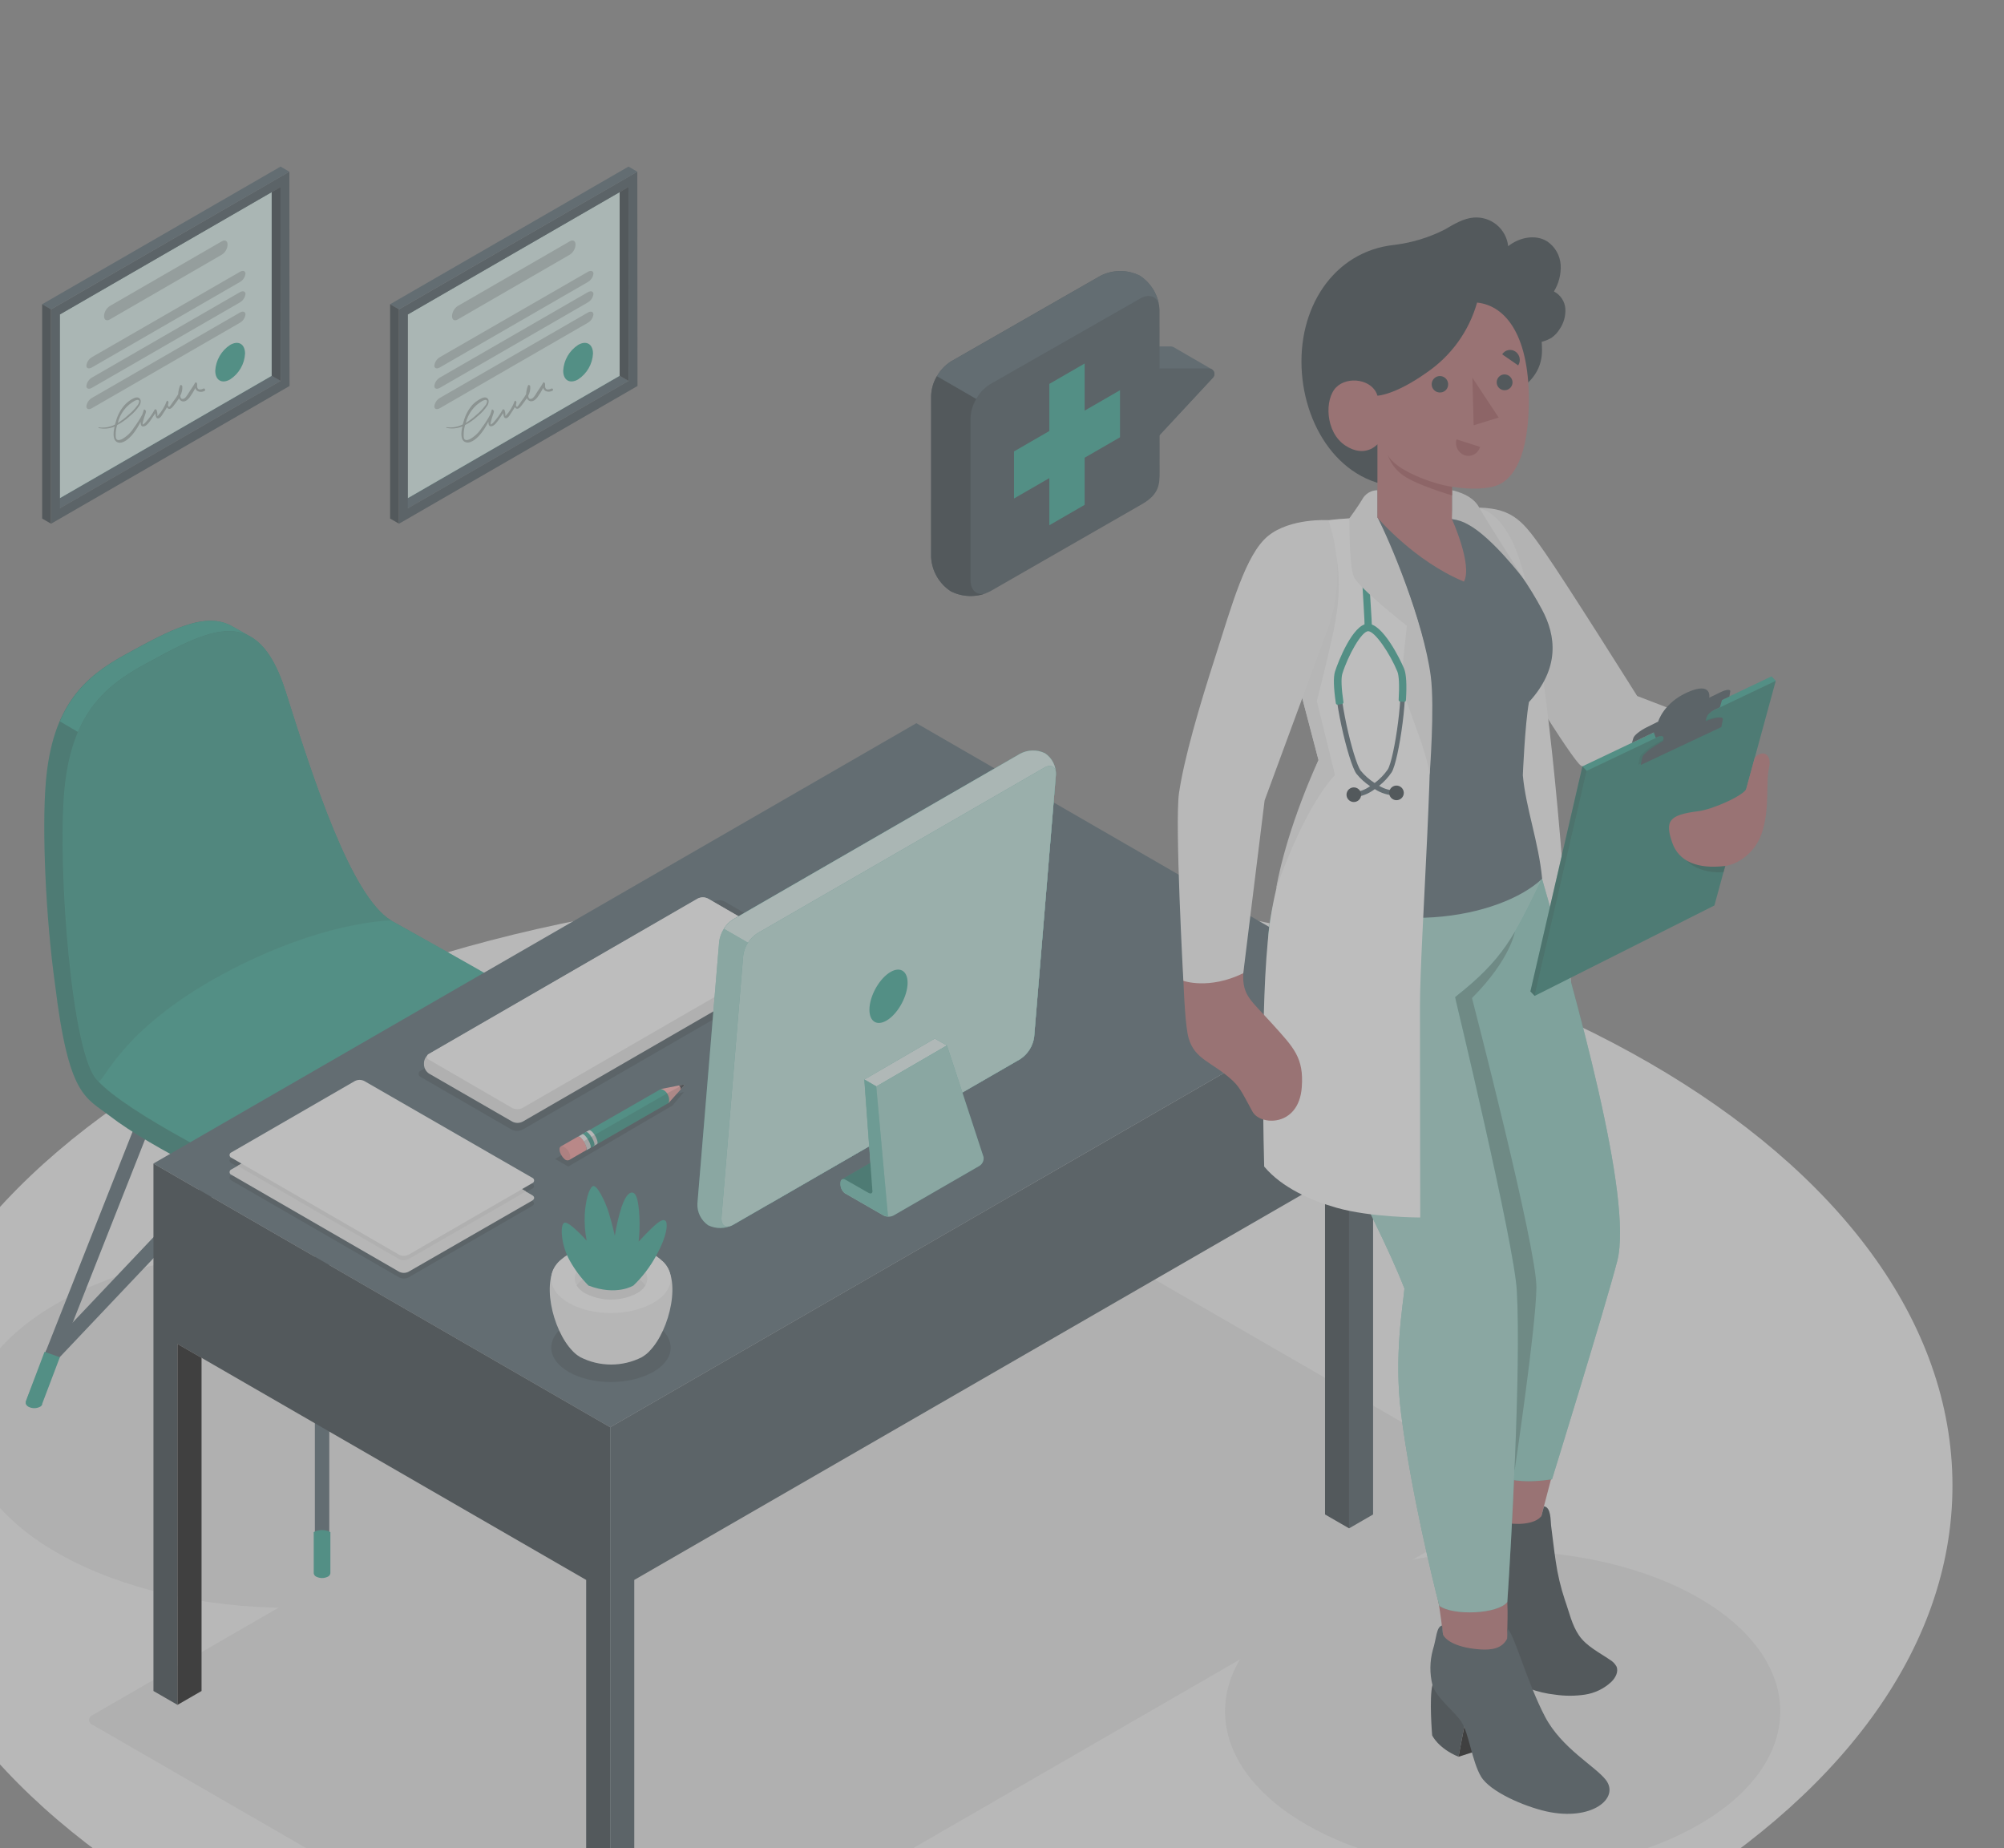 <svg width="411" height="379" viewBox="0 0 411 379" fill="none" xmlns="http://www.w3.org/2000/svg">
<rect x="0" y="0" width="411" height="379" fill="#808080" stroke="none"/>
<g opacity="0.5">
<path d="M188 427.286C305.322 427.286 400.43 372.378 400.43 304.645C400.43 236.912 305.322 182.004 188 182.004C70.678 182.004 -24.43 236.912 -24.43 304.645C-24.43 372.378 70.678 427.286 188 427.286Z" fill="#F0F0F0"/>
<path d="M59.686 329.71C96.466 329.71 126.283 313.2 126.283 292.835C126.283 272.469 96.466 255.959 59.686 255.959C22.905 255.959 -6.911 272.469 -6.911 292.835C-6.911 313.2 22.905 329.71 59.686 329.71Z" fill="#E0E0E0"/>
<path d="M18.966 353.678L123.33 413.915C123.864 414.183 124.454 414.323 125.052 414.323C125.649 414.323 126.239 414.183 126.773 413.915L311.328 307.356C311.535 307.285 311.714 307.151 311.841 306.972C311.968 306.794 312.036 306.581 312.036 306.362C312.036 306.143 311.968 305.93 311.841 305.751C311.714 305.573 311.535 305.439 311.328 305.367L206.964 245.131C206.431 244.862 205.843 244.723 205.247 244.723C204.651 244.723 204.062 244.862 203.53 245.131L18.966 351.689C18.759 351.76 18.58 351.895 18.453 352.073C18.326 352.251 18.258 352.465 18.258 352.683C18.258 352.902 18.326 353.116 18.453 353.294C18.58 353.472 18.759 353.606 18.966 353.678Z" fill="#E0E0E0"/>
<path d="M308.179 383.783C339.624 383.783 365.115 369.067 365.115 350.913C365.115 332.759 339.624 318.043 308.179 318.043C276.734 318.043 251.243 332.759 251.243 350.913C251.243 369.067 276.734 383.783 308.179 383.783Z" fill="#E0E0E0"/>
<path d="M66.055 323.029C65.859 323.029 65.666 322.99 65.486 322.915C65.306 322.84 65.142 322.731 65.004 322.592C64.867 322.454 64.758 322.289 64.684 322.109C64.61 321.928 64.573 321.734 64.574 321.539V226.3C64.574 225.908 64.73 225.531 65.008 225.253C65.285 224.976 65.662 224.82 66.055 224.82C66.447 224.82 66.824 224.976 67.102 225.253C67.379 225.531 67.535 225.908 67.535 226.3V321.539C67.535 321.933 67.38 322.31 67.102 322.589C66.825 322.869 66.448 323.027 66.055 323.029Z" fill="#455A64"/>
<path d="M124.98 288.357C124.688 288.359 124.401 288.276 124.156 288.118C123.91 287.959 123.716 287.732 123.598 287.465L94.394 213.545C94.249 213.179 94.256 212.771 94.412 212.411C94.569 212.05 94.862 211.767 95.228 211.623C95.593 211.478 96.001 211.485 96.361 211.641C96.722 211.798 97.005 212.091 97.15 212.457L126.354 286.332C126.443 286.556 126.475 286.799 126.449 287.039C126.422 287.278 126.338 287.508 126.202 287.707C126.067 287.907 125.885 288.07 125.672 288.184C125.459 288.297 125.221 288.356 124.98 288.357Z" fill="#455A64"/>
<path d="M121.466 279.481C121.265 279.481 121.067 279.44 120.883 279.36C120.699 279.28 120.533 279.164 120.395 279.018L66.046 221.51L11.803 278.768C11.672 278.918 11.512 279.039 11.332 279.126C11.153 279.212 10.958 279.262 10.759 279.271C10.56 279.28 10.361 279.249 10.174 279.18C9.988 279.111 9.817 279.004 9.672 278.867C9.527 278.731 9.412 278.566 9.332 278.383C9.253 278.201 9.211 278.004 9.209 277.805C9.207 277.606 9.246 277.408 9.322 277.224C9.399 277.04 9.511 276.873 9.653 276.734L64.957 218.335C65.096 218.188 65.264 218.071 65.449 217.991C65.635 217.912 65.835 217.871 66.037 217.871C66.237 217.872 66.436 217.913 66.62 217.993C66.804 218.073 66.969 218.189 67.107 218.335L122.527 276.984C122.661 277.125 122.765 277.291 122.834 277.472C122.903 277.653 122.936 277.847 122.93 278.041C122.924 278.235 122.88 278.425 122.8 278.602C122.721 278.779 122.606 278.939 122.465 279.071C122.197 279.331 121.839 279.478 121.466 279.481Z" fill="#455A64"/>
<path d="M7.129 288.357C6.942 288.357 6.758 288.32 6.585 288.25C6.403 288.18 6.237 288.075 6.097 287.94C5.956 287.805 5.843 287.644 5.765 287.466C5.687 287.288 5.646 287.096 5.642 286.901C5.639 286.706 5.674 286.513 5.746 286.332L34.95 212.412C35.095 212.046 35.378 211.753 35.739 211.597C36.099 211.44 36.507 211.434 36.873 211.578C37.238 211.722 37.532 212.006 37.688 212.366C37.844 212.727 37.851 213.135 37.707 213.5L8.503 287.42C8.394 287.696 8.205 287.933 7.96 288.1C7.715 288.267 7.425 288.356 7.129 288.357Z" fill="#455A64"/>
<path d="M122.964 277.198L126.826 287.385C126.835 287.471 126.835 287.557 126.826 287.643V287.831C126.715 288.106 126.51 288.334 126.247 288.473C125.882 288.658 125.478 288.754 125.069 288.754C124.66 288.754 124.257 288.658 123.892 288.473C123.688 288.37 123.527 288.2 123.437 287.991V287.857L119.869 278.304L122.964 277.198Z" fill="#269D89"/>
<path d="M9.136 277.198L5.274 287.385C5.265 287.471 5.265 287.557 5.274 287.643C5.265 287.705 5.265 287.768 5.274 287.831C5.379 288.11 5.586 288.34 5.854 288.473C6.217 288.658 6.619 288.754 7.027 288.754C7.434 288.754 7.836 288.658 8.2 288.473C8.407 288.377 8.57 288.204 8.654 287.991V287.857L12.276 278.304L9.136 277.198Z" fill="#269D89"/>
<path d="M67.758 314.171V322.601C67.74 322.749 67.685 322.891 67.598 323.012C67.51 323.134 67.394 323.232 67.259 323.296C66.884 323.486 66.47 323.585 66.05 323.585C65.63 323.585 65.216 323.486 64.842 323.296C64.707 323.232 64.59 323.134 64.503 323.012C64.415 322.891 64.36 322.749 64.342 322.601V314.171C64.868 313.89 65.454 313.743 66.05 313.743C66.646 313.743 67.233 313.89 67.758 314.171Z" fill="#269D89"/>
<path d="M121.814 216.97C121.814 214.731 119.851 212.358 115.712 209.674C108.068 204.714 90.995 194.759 80.3 188.828C80.296 188.806 80.285 188.787 80.269 188.772C80.253 188.758 80.233 188.749 80.211 188.747C71.978 183.752 64.297 159.962 58.607 141.89C56.662 135.727 54.289 132.239 51.471 130.598C50.802 130.214 48.331 128.858 47.778 128.528C42.194 125.174 34.853 129.197 25.718 134.201C17.298 138.804 10.724 144.7 9.404 160.355C8.592 169.881 9.359 188.087 11.295 201.886C14.096 224.945 17.539 224.98 22.525 228.834C31.124 235.488 50.48 244.8 58.66 247.976C73.449 253.792 85.545 244.818 94.554 240.367C102.814 236.196 110.788 231.482 118.424 226.256C120.681 224.623 121.849 222.964 121.823 221.216C121.796 220.529 121.814 217.693 121.814 216.97Z" fill="#269D89"/>
<path opacity="0.25" d="M121.814 216.97C121.814 214.731 119.851 212.358 115.712 209.674C108.068 204.714 90.995 194.759 80.3 188.828C80.296 188.806 80.285 188.787 80.269 188.772C80.253 188.758 80.233 188.749 80.211 188.747C71.978 183.752 64.297 159.962 58.607 141.89C56.662 135.727 54.289 132.239 51.471 130.598C50.802 130.214 48.331 128.858 47.778 128.528C42.194 125.174 34.853 129.197 25.718 134.201C17.298 138.804 10.724 144.7 9.404 160.355C8.592 169.881 9.359 188.087 11.295 201.886C14.096 224.945 17.539 224.98 22.525 228.834C31.124 235.488 50.48 244.8 58.66 247.976C73.449 253.792 85.545 244.818 94.554 240.367C102.814 236.196 110.788 231.482 118.424 226.256C120.681 224.623 121.849 222.964 121.823 221.216C121.796 220.529 121.814 217.693 121.814 216.97Z" fill="black"/>
<path d="M51.14 130.41C45.601 127.503 38.403 131.454 29.5 136.333C23.8 139.464 18.939 143.166 15.987 150.097L12.276 147.92C15.228 141.016 20.081 137.314 25.763 134.201C34.906 129.197 42.238 125.174 47.831 128.528L51.14 130.41Z" fill="#269D89"/>
<path d="M115.748 209.674C110.789 206.453 110.682 205.633 80.068 188.676C80.119 188.688 80.167 188.709 80.211 188.738C71.987 183.725 64.315 159.953 58.624 141.89C52.835 123.533 43.193 128.849 29.518 136.342C21.08 140.936 14.506 146.841 13.168 162.496C11.83 178.15 14.729 216.908 20.072 221.635C25.897 228.076 49.276 240.046 58.615 243.721C73.405 249.537 85.5 240.564 94.51 236.112C102.785 231.934 110.774 227.211 118.424 221.974C123.535 218.246 123.062 214.437 115.748 209.674Z" fill="#269D89"/>
<g opacity="0.1">
<path d="M29.501 136.342C43.175 128.849 52.817 123.533 58.606 141.89C64.297 159.962 71.987 183.752 80.211 188.747C80.211 188.747 66.09 188.747 45.637 199.781C24.372 211.261 21.125 222.492 20.152 221.689C14.8 217.229 11.857 178.141 13.186 162.496C14.515 146.85 21.08 140.936 29.501 136.342Z" fill="black"/>
</g>
<path d="M125.15 292.665L31.472 238.583L187.938 148.295L281.607 202.377L125.15 292.665Z" fill="#455A64"/>
<path d="M31.472 238.583V346.747L36.405 349.593V275.583L120.217 323.974V397.984L125.15 400.829V292.665L31.472 238.583Z" fill="#263238"/>
<path d="M36.405 349.593L41.337 346.747V278.429L36.405 275.583V349.593Z" fill="black"/>
<path d="M125.15 400.829L130.082 397.984V323.974L276.683 239.386V313.395L281.606 310.55V202.377L125.15 292.665V400.829Z" fill="#37474F"/>
<path d="M276.683 313.395L271.75 310.55V242.232L276.683 239.386V313.395Z" fill="#263238"/>
<g opacity="0.2">
<path d="M116.64 271.329C111.85 274.085 111.85 278.563 116.64 281.328C121.43 284.093 129.128 284.084 133.954 281.328C138.78 278.572 138.735 274.085 133.954 271.329C129.173 268.572 121.439 268.563 116.64 271.329Z" fill="black"/>
</g>
<g opacity="0.2">
<path d="M47.474 238.521L81.852 258.386C82.151 258.54 82.483 258.62 82.82 258.62C83.157 258.62 83.488 258.54 83.788 258.386L109.112 243.766C109.228 243.726 109.329 243.651 109.401 243.551C109.473 243.451 109.511 243.331 109.511 243.208C109.511 243.085 109.473 242.965 109.401 242.865C109.329 242.765 109.228 242.69 109.112 242.651L74.716 222.777C74.415 222.628 74.084 222.55 73.748 222.55C73.412 222.55 73.081 222.628 72.781 222.777L47.457 237.406C46.939 237.709 46.939 238.209 47.474 238.521Z" fill="black"/>
</g>
<g opacity="0.2">
<path d="M47.474 242.071L81.852 261.936C82.151 262.09 82.483 262.17 82.82 262.17C83.156 262.17 83.488 262.09 83.788 261.936L109.112 247.316C109.647 247.004 109.647 246.504 109.112 246.201L74.716 226.327C74.415 226.178 74.084 226.1 73.748 226.1C73.412 226.1 73.081 226.178 72.78 226.327L47.474 240.947C47.359 240.989 47.259 241.065 47.188 241.166C47.118 241.266 47.08 241.386 47.08 241.509C47.08 241.632 47.118 241.752 47.188 241.852C47.259 241.953 47.359 242.029 47.474 242.071Z" fill="black"/>
</g>
<path d="M47.474 240.911L81.852 260.776C82.151 260.93 82.483 261.011 82.82 261.011C83.156 261.011 83.488 260.93 83.788 260.776L109.147 246.192C109.682 245.88 109.682 245.38 109.147 245.077L74.716 225.168C74.415 225.018 74.084 224.941 73.748 224.941C73.412 224.941 73.081 225.018 72.78 225.168L47.474 239.787C47.359 239.829 47.259 239.906 47.188 240.006C47.118 240.107 47.08 240.227 47.08 240.349C47.08 240.472 47.118 240.592 47.188 240.693C47.259 240.793 47.359 240.87 47.474 240.911Z" fill="#EBEBEB"/>
<path d="M72.798 225.168L48.75 239.056L81.852 258.189C82.153 258.339 82.484 258.416 82.82 258.416C83.156 258.416 83.487 258.339 83.788 258.189L107.872 244.301L74.716 225.168C74.418 225.021 74.09 224.945 73.757 224.945C73.425 224.945 73.097 225.021 72.798 225.168Z" fill="#E0E0E0"/>
<path d="M47.474 237.415L81.852 257.28C82.151 257.434 82.483 257.514 82.82 257.514C83.156 257.514 83.488 257.434 83.788 257.28L109.147 242.624C109.263 242.582 109.363 242.506 109.433 242.405C109.504 242.305 109.541 242.185 109.541 242.062C109.541 241.939 109.504 241.819 109.433 241.719C109.363 241.618 109.263 241.542 109.147 241.5L74.716 221.671C74.417 221.517 74.085 221.436 73.748 221.436C73.412 221.436 73.08 221.517 72.78 221.671L47.474 236.291C47.359 236.333 47.259 236.409 47.188 236.509C47.118 236.61 47.08 236.73 47.08 236.853C47.08 236.976 47.118 237.095 47.188 237.196C47.259 237.297 47.359 237.373 47.474 237.415Z" fill="#FAFAFA"/>
<g opacity="0.2">
<path d="M86.312 220.859L104.91 231.626C105.264 231.806 105.655 231.9 106.052 231.9C106.449 231.9 106.84 231.806 107.194 231.626L167.216 196.954C167.355 196.907 167.475 196.819 167.561 196.7C167.646 196.582 167.692 196.44 167.692 196.294C167.692 196.147 167.646 196.005 167.561 195.887C167.475 195.768 167.355 195.68 167.216 195.633L148.627 184.867C148.272 184.687 147.879 184.593 147.481 184.593C147.083 184.593 146.69 184.687 146.335 184.867L86.312 219.539C86.173 219.585 86.053 219.674 85.968 219.792C85.882 219.911 85.836 220.053 85.836 220.199C85.836 220.345 85.882 220.487 85.968 220.606C86.053 220.724 86.173 220.813 86.312 220.859Z" fill="black"/>
</g>
<path d="M86.954 218.335V217.916C86.978 217.557 87.086 217.208 87.269 216.899C87.451 216.589 87.704 216.326 88.007 216.132L143.115 184.287C143.44 184.12 143.801 184.034 144.167 184.034C144.533 184.034 144.894 184.12 145.22 184.287L162.293 194.171C162.593 194.367 162.845 194.63 163.027 194.94C163.21 195.249 163.319 195.596 163.345 195.955V196.374C163.32 196.732 163.212 197.08 163.029 197.39C162.847 197.699 162.594 197.962 162.293 198.158L107.185 230.002C106.859 230.169 106.498 230.256 106.132 230.256C105.766 230.256 105.406 230.169 105.08 230.002L88.007 220.155C87.701 219.954 87.447 219.686 87.264 219.37C87.082 219.054 86.975 218.699 86.954 218.335Z" fill="#E0E0E0"/>
<path d="M88.007 217.309L105.044 227.192C105.371 227.355 105.731 227.44 106.097 227.44C106.462 227.44 106.822 227.355 107.149 227.192L162.293 195.348C162.419 195.304 162.528 195.222 162.605 195.114C162.682 195.005 162.724 194.875 162.724 194.741C162.724 194.608 162.682 194.478 162.605 194.369C162.528 194.261 162.419 194.179 162.293 194.135L145.184 184.252C144.858 184.085 144.498 183.998 144.132 183.998C143.766 183.998 143.405 184.085 143.079 184.252L87.971 216.096C87.847 216.143 87.74 216.228 87.665 216.339C87.591 216.45 87.553 216.582 87.557 216.715C87.561 216.849 87.607 216.977 87.687 217.084C87.768 217.19 87.88 217.269 88.007 217.309Z" fill="#FAFAFA"/>
<path d="M133.213 277.037C137.433 272.729 139.912 261.963 135.791 258.546H114.856C110.735 261.963 113.215 272.72 117.434 277.028L117.55 277.153L117.693 277.296L118.076 277.635L118.174 277.715L118.495 277.956C118.674 278.081 118.861 278.197 119.04 278.304C120.99 279.294 123.146 279.809 125.333 279.809C127.519 279.809 129.675 279.294 131.626 278.304C131.814 278.197 131.996 278.077 132.17 277.947L132.473 277.724L132.598 277.626C132.723 277.519 132.848 277.412 132.964 277.296L133.133 277.135L133.213 277.037Z" fill="#EBEBEB"/>
<path d="M116.64 257.172C111.85 259.929 111.85 264.407 116.64 267.172C121.43 269.937 129.128 269.928 133.954 267.172C138.78 264.416 138.735 259.929 133.954 257.172C129.173 254.416 121.439 254.407 116.64 257.172Z" fill="#FAFAFA"/>
<path d="M120.048 259.126C117.14 260.812 117.14 263.532 120.048 265.209C121.679 266.041 123.484 266.475 125.315 266.475C127.146 266.475 128.951 266.041 130.582 265.209C133.49 263.532 133.49 260.812 130.582 259.126C128.949 258.299 127.145 257.868 125.315 257.868C123.485 257.868 121.68 258.299 120.048 259.126Z" fill="#EBEBEB"/>
<path d="M130.582 262.016C128.949 261.189 127.145 260.758 125.315 260.758C123.485 260.758 121.68 261.189 120.047 262.016C119.329 262.392 118.716 262.941 118.263 263.613C118.716 264.285 119.329 264.834 120.047 265.209C121.679 266.041 123.484 266.475 125.315 266.475C127.146 266.475 128.951 266.041 130.582 265.209C131.303 264.837 131.917 264.288 132.366 263.613C131.917 262.938 131.303 262.388 130.582 262.016Z" fill="#E0E0E0"/>
<path d="M120.69 263.613C119.2 262.101 117.919 260.397 116.881 258.546C115.097 255.433 114.794 251.267 115.704 250.75C116.613 250.233 120.315 254.398 120.315 254.398C119.974 252.636 119.842 250.84 119.923 249.046C120.083 246.272 120.752 243.757 121.546 243.248C122.34 242.74 124.124 246.237 124.882 248.77C125.64 251.303 126.095 253.39 126.095 253.39C126.405 251.415 126.861 249.465 127.46 247.557C128.352 244.925 129.244 244.328 129.877 244.595C130.511 244.863 130.957 246.076 131.144 249.582C131.213 251.254 131.159 252.93 130.984 254.595C130.984 254.595 132.295 253.158 133.74 251.767C135.336 250.242 136.014 249.983 136.469 250.322C136.924 250.661 137.049 252.998 134.587 257.458C133.361 259.729 131.79 261.796 129.931 263.586C129.931 263.586 126.515 265.816 120.69 263.613Z" fill="#269D89"/>
<path d="M212.084 212.653L216.544 158.919C216.589 158.047 216.409 157.178 216.02 156.397C215.63 155.615 215.046 154.948 214.323 154.459C213.528 154.073 212.653 153.88 211.77 153.895C210.887 153.911 210.019 154.134 209.238 154.548L150.366 188.524C149.591 189.031 148.933 189.699 148.437 190.482C147.942 191.266 147.62 192.146 147.494 193.064L143.034 246.79C142.991 247.66 143.171 248.527 143.558 249.308C143.946 250.089 144.527 250.758 145.246 251.25C146.044 251.634 146.92 251.826 147.805 251.809C148.69 251.792 149.558 251.566 150.34 251.151L209.212 217.184C209.986 216.677 210.642 216.01 211.138 215.229C211.633 214.447 211.956 213.569 212.084 212.653Z" fill="#269D89"/>
<path opacity="0.5" d="M212.084 212.653L216.544 158.919C216.589 158.047 216.409 157.178 216.02 156.397C215.63 155.615 215.046 154.948 214.323 154.459C213.528 154.073 212.653 153.88 211.77 153.895C210.887 153.911 210.019 154.134 209.238 154.548L150.366 188.524C149.591 189.031 148.933 189.699 148.437 190.482C147.942 191.266 147.62 192.146 147.494 193.064L143.034 246.79C142.991 247.66 143.171 248.527 143.558 249.308C143.946 250.089 144.527 250.758 145.246 251.25C146.044 251.634 146.92 251.826 147.805 251.809C148.69 251.792 149.558 251.566 150.34 251.151L209.212 217.184C209.986 216.677 210.642 216.01 211.138 215.229C211.633 214.447 211.956 213.569 212.084 212.653Z" fill="white"/>
<path d="M212.084 212.653L216.544 158.919C216.589 158.047 216.409 157.178 216.02 156.397C215.631 155.615 215.046 154.948 214.323 154.459C213.528 154.073 212.654 153.88 211.77 153.895C210.887 153.911 210.019 154.134 209.239 154.548L150.367 188.524C149.589 189.009 148.935 189.669 148.458 190.451L157.601 195.732V246.968L209.212 217.175C209.985 216.669 210.641 216.004 211.136 215.224C211.631 214.444 211.955 213.568 212.084 212.653Z" fill="#269D89"/>
<path opacity="0.8" d="M212.084 212.653L216.544 158.919C216.589 158.047 216.409 157.178 216.02 156.397C215.631 155.615 215.046 154.948 214.323 154.459C213.528 154.073 212.654 153.88 211.77 153.895C210.887 153.911 210.019 154.134 209.239 154.548L150.367 188.524C149.589 189.009 148.935 189.669 148.458 190.451L157.601 195.732V246.968L209.212 217.175C209.985 216.669 210.641 216.004 211.136 215.224C211.631 214.444 211.955 213.568 212.084 212.653Z" fill="white"/>
<path d="M147.967 249.653L152.427 195.928C152.552 195.009 152.874 194.129 153.369 193.345C153.865 192.562 154.523 191.894 155.299 191.388L214.171 157.411C215.625 156.573 216.687 157.251 216.553 158.919L212.093 212.653C211.966 213.571 211.644 214.451 211.148 215.234C210.653 216.017 209.996 216.685 209.221 217.193L150.349 251.16C148.895 251.999 147.86 251.321 147.967 249.653Z" fill="#269D89"/>
<path opacity="0.65" d="M147.967 249.653L152.427 195.928C152.552 195.009 152.874 194.129 153.369 193.345C153.865 192.562 154.523 191.894 155.299 191.388L214.171 157.411C215.625 156.573 216.687 157.251 216.553 158.919L212.093 212.653C211.966 213.571 211.644 214.451 211.148 215.234C210.653 216.017 209.996 216.685 209.221 217.193L150.349 251.16C148.895 251.999 147.86 251.321 147.967 249.653Z" fill="white"/>
<path d="M178.331 206.543C178.563 203.795 180.489 200.557 182.639 199.308C184.789 198.06 186.35 199.308 186.118 202.029C185.886 204.75 183.968 208.023 181.819 209.272C179.669 210.521 178.108 209.299 178.331 206.543Z" fill="#269D89"/>
<path d="M179.713 222.786L194.182 214.383L191.72 212.965L177.26 221.368L179.713 222.786Z" fill="#269D89"/>
<g opacity="0.85">
<path d="M179.713 222.786L194.182 214.383L191.72 212.965L177.26 221.368L179.713 222.786Z" fill="white"/>
</g>
<path d="M200.889 239.056L183.281 249.225C182.934 249.412 182.543 249.501 182.148 249.483C181.816 249.476 181.49 249.393 181.194 249.243L173.443 244.783H173.398C173.106 244.582 172.864 244.317 172.69 244.007C172.517 243.698 172.417 243.353 172.399 242.999V242.588C172.399 241.919 172.854 241.643 173.443 241.982L178.126 244.658L179.169 245.264L178.937 244.078L177.296 221.368L179.749 222.795L194.217 214.392L201.719 237.272C201.764 237.617 201.71 237.969 201.563 238.284C201.416 238.6 201.183 238.868 200.889 239.056Z" fill="#269D89"/>
<g opacity="0.5">
<path d="M200.889 239.056L183.281 249.225C182.934 249.412 182.543 249.501 182.148 249.483C181.816 249.476 181.49 249.393 181.194 249.243L173.443 244.783H173.398C173.106 244.582 172.864 244.317 172.69 244.007C172.517 243.698 172.417 243.353 172.399 242.999V242.588C172.399 241.919 172.854 241.643 173.443 241.982L178.126 244.658L179.169 245.264L178.937 244.078L177.296 221.368L179.749 222.795L194.217 214.392L201.719 237.272C201.764 237.617 201.71 237.969 201.563 238.284C201.416 238.6 201.183 238.868 200.889 239.056Z" fill="white"/>
</g>
<path d="M172.693 241.812L178.697 238.342L179.919 246.433L172.693 241.812Z" fill="#269D89"/>
<g opacity="0.25">
<path d="M172.693 241.812L178.697 238.342L179.919 246.433L172.693 241.812Z" fill="black"/>
</g>
<path d="M179.713 222.795L177.26 221.368L178.911 244.015C179.044 244.667 178.67 244.907 178.099 244.595L173.416 241.919C172.827 241.58 172.372 241.857 172.372 242.526V242.936C172.391 243.29 172.49 243.635 172.664 243.945C172.837 244.254 173.079 244.519 173.371 244.72H173.416L181.167 249.18C181.464 249.331 181.79 249.413 182.122 249.421L179.713 222.795Z" fill="#269D89"/>
<g opacity="0.25">
<path d="M179.713 222.795L177.26 221.368L178.911 244.015C179.044 244.667 178.67 244.907 178.099 244.595L173.416 241.919C172.827 241.58 172.372 241.857 172.372 242.526V242.936C172.391 243.29 172.49 243.635 172.664 243.945C172.837 244.254 173.079 244.519 173.371 244.72H173.416L181.167 249.18C181.464 249.331 181.79 249.413 182.122 249.421L179.713 222.795Z" fill="white"/>
</g>
<path opacity="0.2" d="M113.83 237.647L116.542 239.208L137.932 226.684L140.296 223.901L135.372 225.203L113.83 237.647Z" fill="black"/>
<path d="M135.568 223.303L140.126 222.411C140.155 222.406 140.185 222.41 140.211 222.423C140.238 222.435 140.26 222.455 140.274 222.481C140.289 222.506 140.295 222.535 140.293 222.564C140.29 222.593 140.279 222.621 140.26 222.643L137.156 226.14L135.568 223.303Z" fill="#FFA8A7"/>
<path d="M140.26 222.643C140.279 222.621 140.29 222.593 140.293 222.564C140.295 222.535 140.289 222.506 140.274 222.481C140.259 222.455 140.238 222.435 140.211 222.423C140.185 222.41 140.155 222.406 140.126 222.411L139.234 222.581C139.357 222.657 139.457 222.765 139.521 222.894C139.586 223.024 139.613 223.168 139.6 223.312V223.392L140.26 222.643Z" fill="#263238"/>
<path d="M120.208 235.88L120.583 235.666L121.038 235.417L137.156 226.14C137.307 225.64 137.263 225.101 137.031 224.632C136.911 224.309 136.715 224.019 136.459 223.787C136.202 223.556 135.894 223.39 135.56 223.303L119.405 232.571L118.513 233.062C119.129 232.812 120.743 235.586 120.208 235.88Z" fill="#269D89"/>
<path d="M121.6 235.078L122.429 234.596C122.67 234.462 122.536 233.865 122.242 233.24C121.867 232.411 121.118 231.608 120.788 231.777L120.181 232.134L119.958 232.259C120.288 232.089 121.038 232.892 121.412 233.722C121.689 234.319 121.831 234.899 121.617 235.06L121.6 235.078Z" fill="#EBEBEB"/>
<path d="M121.805 234.953C122.376 234.649 120.743 231.831 120.164 232.134L119.334 232.616C119.905 232.312 121.537 235.131 120.966 235.434L121.805 234.953Z" fill="#269D89"/>
<path d="M120.208 235.88L121.038 235.417C121.6 235.122 120.039 232.393 119.45 232.571L118.62 233.053C119.129 232.812 120.743 235.586 120.208 235.88Z" fill="#EBEBEB"/>
<path opacity="0.15" d="M140.278 222.483L140.127 222.411L136.817 224.195L119.718 234.007C119.718 233.954 119.664 233.954 119.646 234.007C120.128 234.765 120.494 235.72 120.173 235.88L120.547 235.666L121.002 235.417L137.156 226.14L140.251 222.643C140.271 222.622 140.283 222.595 140.288 222.567C140.293 222.538 140.289 222.509 140.278 222.483Z" fill="black"/>
<path d="M116.685 237.888L120.173 235.881C120.422 235.756 120.288 235.158 120.003 234.543C119.628 233.704 118.879 232.901 118.549 233.062L115.044 235.069C114.348 235.47 114.99 236.987 115.766 237.656C115.877 237.783 116.025 237.874 116.189 237.916C116.353 237.957 116.526 237.947 116.685 237.888Z" fill="#F28F8F"/>
<path opacity="0.1" d="M116.89 236.799C116.802 236.421 116.628 236.069 116.38 235.77C116.132 235.471 115.818 235.234 115.463 235.078C115.378 235.044 115.285 235.033 115.195 235.046C115.104 235.058 115.018 235.094 114.945 235.149C114.419 235.631 115.026 237.022 115.766 237.656C115.875 237.778 116.018 237.866 116.177 237.907C116.336 237.948 116.503 237.941 116.658 237.887C116.926 237.736 117.024 237.334 116.89 236.799Z" fill="black"/>
<path d="M240.682 71.182C240.51 71.086 240.316 71.037 240.12 71.039H229.924L225.714 73.465V88.031L229.924 85.632L233.555 81.44V91.698L237.765 89.271L248.79 77.408C248.896 77.283 248.973 77.136 249.017 76.979C249.06 76.821 249.068 76.655 249.041 76.494C249.014 76.333 248.952 76.179 248.859 76.044C248.766 75.909 248.645 75.796 248.504 75.713L240.682 71.182Z" fill="#455A64"/>
<path d="M233.572 91.698L237.783 89.271L248.808 77.408C248.948 77.246 249.039 77.047 249.07 76.835C249.1 76.623 249.069 76.406 248.979 76.211C248.89 76.016 248.746 75.851 248.566 75.736C248.385 75.621 248.175 75.56 247.96 75.561H237.783L233.572 77.996V91.698Z" fill="#37474F"/>
<path d="M237.809 63.537C237.734 62.137 237.33 60.773 236.63 59.558C235.929 58.343 234.952 57.31 233.777 56.544C232.525 55.908 231.141 55.576 229.737 55.576C228.332 55.576 226.948 55.908 225.696 56.544L195.002 74.116C193.825 74.883 192.845 75.916 192.143 77.133C191.441 78.35 191.036 79.716 190.961 81.118V114.256C191.037 115.658 191.443 117.021 192.145 118.236C192.847 119.452 193.826 120.484 195.002 121.25C196.254 121.886 197.639 122.217 199.043 122.217C200.447 122.217 201.832 121.886 203.084 121.25L234.161 103.41C237.791 101.34 237.827 99.262 237.827 96.684L237.809 63.537Z" fill="#37474F"/>
<path d="M190.961 114.256C191.037 115.658 191.443 117.021 192.145 118.236C192.847 119.452 193.826 120.484 195.002 121.25C196.142 121.823 197.389 122.149 198.663 122.208C199.938 122.266 201.21 122.055 202.397 121.588C200.497 122.302 199.043 121.214 199.043 118.912V85.775C199.093 84.369 199.502 83 200.229 81.796L192.148 77.14C191.422 78.344 191.017 79.714 190.97 81.118L190.961 114.256Z" fill="#263238"/>
<path d="M237.685 62.44C237.212 60.718 235.642 60.174 233.778 61.254L203.075 78.781C201.879 79.52 200.898 80.56 200.229 81.796L192.201 77.149C192.871 75.911 193.852 74.869 195.047 74.125L225.732 56.553C226.986 55.919 228.372 55.589 229.777 55.589C231.182 55.589 232.568 55.919 233.822 56.553C234.832 57.221 235.695 58.087 236.359 59.099C237.023 60.111 237.474 61.248 237.685 62.44Z" fill="#455A64"/>
<path d="M222.449 103.526L215.206 107.709V78.719L222.449 74.535V103.526Z" fill="#269D89"/>
<path d="M229.701 80.012V89.673L207.963 102.223V92.563L229.701 80.012Z" fill="#269D89"/>
<path d="M303.38 104.087C310.516 104.284 312.541 107.138 316.841 113.284C321.14 119.43 335.769 142.72 335.769 142.72L356.49 150.677L353.761 162.763C353.761 162.763 326.064 158.071 324.253 157.01C322.442 155.948 308.955 133.729 308.955 133.729L303.38 104.087Z" fill="#E6E6E6"/>
<path d="M297.921 104.284C304.665 102.598 307.644 106.362 309.892 110.528C320.105 129.26 324.253 241.652 324.253 241.652C324.253 241.652 301.471 250.741 284.568 240.073L297.921 104.284Z" fill="#F0F0F0"/>
<path d="M319.641 297.464L315.377 313.69C315.377 313.69 310.463 316.589 306.226 313.734C302.863 311.469 303.068 308.784 303.068 308.784L303.264 306.34L303.746 287.474L319.641 297.464Z" fill="#B16668"/>
<path d="M299.125 317.552C297.957 320.148 297.288 327.73 297.288 327.73C297.288 327.73 298.001 330.522 301.881 332.993L305.655 322.966L299.125 317.552Z" fill="#263238"/>
<path d="M301.882 333.028L311.685 331.681L315.413 323.876L304.058 327.248L301.882 333.028Z" fill="black"/>
<path d="M316.118 310.88L316.644 308.9C318.134 308.98 318 311.923 318.107 312.78C318.437 315.233 318.687 317.686 319.062 320.13C319.45 322.836 320.08 325.502 320.944 328.095C321.836 330.566 322.353 333.198 323.861 335.383C325.368 337.568 328.017 338.862 330.158 340.334C330.725 340.658 331.193 341.13 331.514 341.698C332.005 342.787 331.318 344.044 330.47 344.874C328.967 346.277 327.072 347.192 325.038 347.496C323.012 347.795 320.954 347.795 318.928 347.496C315.33 347.11 311.885 345.835 308.902 343.786C306.03 341.734 305.405 337.675 304.941 334.393C304.567 331.717 304.799 328.604 303.693 326.097C302.586 323.591 299.429 320.299 299.125 317.588C298.996 315.289 299.482 312.998 300.535 310.951C301.686 308.748 302.515 305.938 303.264 306.34L303.131 307.945C303.131 307.829 303.871 311.031 308.483 312.173C310.65 312.717 314.744 312.699 316.118 310.88Z" fill="#263238"/>
<path d="M309.134 328.452C309.259 331.449 309.134 332.689 309.134 334.045C309.259 336.525 309.919 338.246 310.481 340.655C310.722 341.644 311.063 342.606 311.498 343.527C311.961 344.597 312.827 346.042 312.318 347.095C312.067 347.578 311.721 348.006 311.301 348.353C309.446 349.941 307.051 350.756 304.611 350.627C303.326 350.613 302.069 350.253 300.972 349.584C298.822 348.174 297.975 345.605 296.824 343.438C295.566 341.092 296.298 339.87 296.093 337.292C295.842 333.883 295.398 330.491 294.764 327.132C299.411 321.816 303.318 326.971 309.134 328.452Z" fill="#B16668"/>
<path d="M316.252 180.184C323.218 204.464 334.984 245.728 331.683 258.573C329.186 268.198 318.303 303.342 318.303 303.342C314.102 303.931 305.512 304.868 302.167 297.509C301.32 285.565 298.376 204.464 298.376 204.464L316.252 180.184Z" fill="#269D89"/>
<path opacity="0.4" d="M316.252 180.184C323.218 204.464 334.984 245.728 331.683 258.573C329.186 268.198 318.303 303.342 318.303 303.342C314.102 303.931 305.512 304.868 302.167 297.509C301.32 285.565 298.376 204.464 298.376 204.464L316.252 180.184Z" fill="white"/>
<path opacity="0.25" d="M298.412 204.42C302.834 200.241 306.945 195.745 310.712 190.968C310.712 190.968 309.82 196.722 301.89 204.652C301.89 204.652 315.181 255.843 315.101 264.014C315.021 272.185 310.641 301.478 310.641 301.478L298.412 204.42Z" fill="black"/>
<path d="M316.252 180.184C310.57 191.967 308.34 196.677 298.412 204.464C298.412 204.464 310.552 254.916 311.087 264.71C311.979 280.989 309.883 317.427 309.134 328.497C307.251 330.959 298.082 331.378 295.192 329.282C293.871 324.162 289.438 306.143 287.36 289.98C285.826 278.036 287.788 267.35 288.038 264.219C281.606 247.815 267.165 223.874 261.884 206.721C261.018 203.752 260.471 200.699 260.252 197.614C259.074 186.74 263.526 178.436 266.139 172.638L316.252 180.184Z" fill="#269D89"/>
<g opacity="0.5">
<path d="M316.252 180.184C310.57 191.967 308.34 196.677 298.412 204.464C298.412 204.464 310.552 254.916 311.087 264.71C311.979 280.989 309.883 317.427 309.134 328.497C307.251 330.959 298.082 331.378 295.192 329.282C293.871 324.162 289.438 306.143 287.36 289.98C285.826 278.036 287.788 267.35 288.038 264.219C281.606 247.815 267.165 223.874 261.884 206.721C261.018 203.752 260.471 200.699 260.252 197.614C259.074 186.74 263.526 178.436 266.139 172.638L316.252 180.184Z" fill="white"/>
</g>
<path d="M293.782 345.516C293.078 348.264 293.72 355.837 293.72 355.837C293.72 355.837 294.888 358.459 299.125 360.234L301.132 349.726L293.782 345.516Z" fill="#263238"/>
<path d="M299.125 360.234L308.545 357.228L310.873 348.924L300.285 354.169L299.125 360.234Z" fill="black"/>
<path d="M309.098 336.016L309.169 334.045C310.436 334.678 313.156 344.963 316.885 352.046C320.292 358.504 327.125 362.143 329.328 364.962C332.272 368.735 326.438 373.507 317.152 371.438C312.55 370.403 305.556 367.388 303.719 364.257C301.881 361.126 301.257 355.4 299.732 353.098C298.206 350.797 294.54 348.13 293.782 345.516C293.19 343.15 293.218 340.671 293.862 338.318C294.612 335.954 294.576 333.528 295.762 333.331L295.941 335.187C296.556 336.462 298.965 337.925 303.657 338.228C305.895 338.362 308.063 338.068 309.098 336.016Z" fill="#37474F"/>
<path d="M292.667 83.973L287.984 99.806C274.961 99.806 266.915 87.122 266.915 74.098C266.915 61.022 275.246 50.095 288.323 50.095H292.569C305.646 50.095 316.252 58.774 316.252 71.859C316.252 80.378 305.69 83.973 292.667 83.973Z" fill="#263238"/>
<path d="M318.696 59.764C319.695 58.131 320.178 56.234 320.079 54.323C320.016 53.366 319.737 52.436 319.263 51.603C318.789 50.771 318.131 50.056 317.34 49.515C314.905 47.963 311.533 48.694 309.312 50.487C309.131 48.784 308.295 47.218 306.98 46.12C305.664 45.023 303.973 44.481 302.265 44.609C300.098 44.778 298.171 45.983 296.298 47.071C293.109 48.688 289.666 49.746 286.12 50.202L290.107 51.736C289.565 52.571 289.221 53.518 289.1 54.505C288.98 55.493 289.086 56.495 289.412 57.436C289.583 57.822 289.792 58.189 290.036 58.533C292.683 62.492 296.339 65.673 300.626 67.748C304.913 69.823 309.676 70.715 314.423 70.334C315.755 70.305 317.056 69.937 318.205 69.264C318.875 68.787 319.443 68.18 319.873 67.48C320.706 66.262 321.117 64.805 321.042 63.332C320.99 62.586 320.746 61.866 320.335 61.241C319.925 60.617 319.36 60.108 318.696 59.764Z" fill="#263238"/>
<path d="M282.499 106.148L273.962 107.04C268.298 108.423 265.738 110.92 265.158 115.96C264.891 118.297 263.472 124.523 265.453 132.328C267.237 139.393 272.036 156.689 272.036 156.689C272.036 156.689 265.836 172.236 262.928 180.184C283.07 193.323 307.93 188.132 316.279 180.184C315.574 172.673 312.916 165.671 312.318 158.972C312.318 158.972 312.746 148.5 313.576 143.96C319.954 137.011 319.133 130.357 316.252 124.996C310.971 115.086 303.006 106.389 300.437 106.398L282.499 106.148Z" fill="#455A64"/>
<path d="M297.805 100.519C300.356 101.144 302.345 102.179 303.38 104.087C304.415 105.996 312.487 118.707 312.487 118.707C312.487 118.707 305.976 110.135 301.07 107.54C300.069 106.955 298.957 106.584 297.805 106.451V100.519Z" fill="#E0E0E0"/>
<path d="M282.498 106.148C282.498 106.148 291.418 124.746 293.006 137.297C294.594 149.847 291.222 192.663 291.222 206.248C291.222 222.625 291.276 249.653 291.276 249.653C291.276 249.653 281.098 249.653 274.105 247.655C268.993 246.201 262.937 243.587 259.271 239.208C259.271 239.208 258.272 205.686 260.377 189.72C262.366 174.556 270.438 155.877 270.438 155.877L260.091 116.433C260.091 116.433 260.573 109.654 266.951 107.754C272.99 105.934 282.498 106.148 282.498 106.148Z" fill="#FAFAFA"/>
<path d="M274.105 114.265L263.543 129.724L270.403 155.859C270.403 155.859 264.034 169.302 261.688 182.316C268.048 164.324 273.792 158.928 273.792 158.928L270.064 143.71C270.064 143.71 271.375 138.92 273.204 130.749C275.032 122.579 274.729 117.842 274.105 114.265Z" fill="#EBEBEB"/>
<path d="M279.876 128.84C279.876 128.064 279.805 126.387 279.671 124.265C279.011 113.908 278.707 104.542 282.204 103.749L282.516 105.176C279.956 105.729 280.804 119.1 281.125 124.131C281.267 126.298 281.374 128.002 281.339 128.858L279.876 128.84Z" fill="#269D89"/>
<path d="M282.498 100.519C281.848 100.523 281.21 100.704 280.655 101.044C280.1 101.384 279.649 101.868 279.35 102.446C278.511 103.873 276.745 106.273 276.745 106.273C276.745 106.273 276.683 115.782 277.637 118.252C278.458 120.393 288.537 128.323 288.537 128.323C288.537 128.323 287.556 136.717 287.476 139.652C287.395 142.586 292.569 153.228 293.202 158.928C293.202 158.928 294.273 145.084 293.434 138.652C291.963 127.458 284.978 110.715 282.498 106.13V100.519Z" fill="#EBEBEB"/>
<path d="M277.762 163.477H277.637V162.46C278.848 162.359 280.009 161.927 280.991 161.211C279.943 160.513 279.005 159.662 278.208 158.687C276.558 156.555 272.954 141.346 274.069 137.805C274.961 134.835 277.914 128.279 280.518 128.172H280.581C283.176 128.172 286.584 134.362 287.761 137.216C289.171 140.66 286.869 156.118 285.406 158.375C284.698 159.418 283.835 160.347 282.846 161.131C283.881 161.77 285.074 162.104 286.29 162.094L286.414 163.102C284.832 163.129 283.277 162.678 281.954 161.809C280.742 162.749 279.289 163.327 277.762 163.477ZM280.625 129.179C279.1 129.242 276.362 134.103 275.113 138.099C274.087 141.355 277.557 156.073 279.082 158.054C279.893 159.034 280.853 159.88 281.928 160.56C282.962 159.791 283.865 158.86 284.604 157.804C285.96 155.708 288.172 140.749 286.86 137.591C285.273 133.8 282.16 129.179 280.625 129.179Z" fill="#455A64"/>
<path d="M287.904 162.522C287.916 162.818 287.84 163.111 287.686 163.364C287.531 163.617 287.306 163.819 287.037 163.943C286.768 164.068 286.468 164.11 286.176 164.064C285.883 164.018 285.61 163.887 285.392 163.686C285.174 163.486 285.02 163.225 284.951 162.937C284.881 162.649 284.898 162.347 284.999 162.069C285.101 161.791 285.283 161.549 285.522 161.374C285.761 161.199 286.047 161.099 286.343 161.086C286.74 161.072 287.127 161.214 287.419 161.483C287.711 161.752 287.886 162.126 287.904 162.522Z" fill="#263238"/>
<path d="M279.154 162.897C279.166 163.193 279.09 163.486 278.935 163.739C278.781 163.992 278.555 164.193 278.286 164.318C278.017 164.442 277.718 164.484 277.425 164.439C277.132 164.393 276.86 164.262 276.642 164.061C276.424 163.86 276.27 163.6 276.2 163.312C276.13 163.024 276.147 162.722 276.249 162.443C276.351 162.165 276.533 161.923 276.772 161.748C277.011 161.574 277.297 161.474 277.593 161.461C277.789 161.453 277.986 161.483 278.171 161.551C278.356 161.618 278.526 161.722 278.671 161.855C278.816 161.989 278.933 162.149 279.016 162.328C279.099 162.507 279.146 162.7 279.154 162.897Z" fill="#263238"/>
<path d="M288.047 143.915L287.155 143.853C287.111 143.851 287.068 143.84 287.029 143.82C286.989 143.801 286.954 143.774 286.926 143.74C286.897 143.707 286.876 143.668 286.863 143.626C286.851 143.584 286.847 143.54 286.851 143.496C287.021 140.642 286.932 138.537 286.584 137.698C285.067 134.005 281.945 129.385 280.581 129.438C279.216 129.492 276.486 134.371 275.291 138.18C275.024 139.072 275.104 141.15 275.523 143.978C275.536 144.065 275.514 144.154 275.463 144.226C275.411 144.297 275.333 144.346 275.247 144.361L274.355 144.495C274.31 144.501 274.265 144.499 274.221 144.487C274.178 144.476 274.137 144.456 274.101 144.428C274.065 144.401 274.035 144.367 274.013 144.328C273.991 144.289 273.976 144.245 273.971 144.201C273.498 141.025 273.445 138.849 273.793 137.716C274.435 135.682 277.441 128.038 280.474 127.904C283.506 127.77 287.155 135.138 287.966 137.118C288.412 138.207 288.546 140.383 288.341 143.594C288.338 143.674 288.306 143.75 288.252 143.808C288.199 143.867 288.126 143.905 288.047 143.915Z" fill="#269D89"/>
<path d="M252.884 221.662C254.436 223.116 255.283 225.069 256.88 227.96C258.477 230.85 266.353 231.126 266.978 223C267.45 216.881 265.309 214.811 261.019 210.048C256.514 205.035 254.775 204.214 254.98 199.567C255.096 197.275 258.548 164.092 258.548 164.092L269.903 132.81C269.903 132.81 274.006 118.19 271.946 108.003C271.946 108.003 264.587 107.406 259.387 112.597C253.312 118.663 246.435 148.652 244.918 154.708C242.734 162.383 241.779 170.355 242.091 178.329C242.448 188.06 242.483 208.398 243.777 212.885C245.07 217.371 248.7 217.746 252.884 221.662Z" fill="#B16668"/>
<path d="M272.455 106.656C272.455 106.656 264.632 106.166 260.056 109.912C255.48 113.659 252.634 124.131 249.271 134.594C245.909 145.057 242.912 155.253 241.805 162.585C240.913 168.722 242.697 201.119 242.697 201.119C242.697 201.119 247.907 203.01 254.98 199.567L259.36 164.128L272.472 128.555C274.889 121.455 274.883 113.753 272.455 106.656Z" fill="#F0F0F0"/>
<path d="M302.934 62.047C308.893 62.663 313.87 68.996 313.54 83.366C313.255 95.551 309.303 98.53 307.296 99.422C305.289 100.314 301.489 100.43 297.778 99.806V106.451C297.778 106.451 302.06 115.889 300.24 119.26C290.08 115.068 282.498 106.148 282.498 106.148V91.091C282.498 91.091 279.992 94.061 275.889 91.341C271.786 88.62 271.625 81.868 274.015 79.442C276.406 77.015 281.544 77.791 282.498 81.136C282.498 81.136 286.066 81.047 292.64 76.364C297.642 72.945 301.286 67.878 302.934 62.047Z" fill="#B16668"/>
<path d="M296.994 78.692C297.013 78.911 296.988 79.131 296.921 79.34C296.854 79.549 296.746 79.742 296.603 79.908C296.46 80.075 296.285 80.21 296.089 80.308C295.892 80.406 295.678 80.463 295.459 80.476C295.125 80.506 294.79 80.435 294.496 80.273C294.203 80.111 293.964 79.865 293.811 79.567C293.658 79.269 293.597 78.931 293.637 78.599C293.676 78.266 293.814 77.952 294.033 77.698C294.251 77.443 294.541 77.26 294.864 77.171C295.187 77.082 295.53 77.092 295.848 77.199C296.166 77.306 296.444 77.505 296.648 77.771C296.853 78.037 296.973 78.358 296.994 78.692Z" fill="#263238"/>
<path d="M298.706 90.092L303.541 91.635C303.454 91.958 303.303 92.261 303.096 92.524C302.89 92.787 302.632 93.007 302.339 93.168C302.046 93.33 301.723 93.43 301.39 93.464C301.057 93.498 300.721 93.465 300.401 93.366C299.753 93.141 299.216 92.676 298.9 92.067C298.585 91.458 298.515 90.751 298.706 90.092Z" fill="#9A4A4D"/>
<path d="M311.364 74.928L308.081 72.653C308.219 72.432 308.401 72.242 308.615 72.093C308.829 71.945 309.071 71.841 309.327 71.79C309.582 71.738 309.846 71.739 310.101 71.792C310.356 71.846 310.597 71.951 310.811 72.1C311.25 72.409 311.553 72.876 311.657 73.403C311.76 73.93 311.655 74.477 311.364 74.928Z" fill="#263238"/>
<path d="M310.204 78.38C310.207 78.698 310.116 79.011 309.943 79.278C309.771 79.545 309.523 79.756 309.231 79.883C308.94 80.011 308.617 80.05 308.303 79.996C307.989 79.941 307.699 79.796 307.467 79.577C307.235 79.359 307.073 79.077 307 78.767C306.927 78.458 306.947 78.133 307.057 77.835C307.167 77.536 307.363 77.276 307.619 77.088C307.876 76.899 308.182 76.79 308.5 76.774C308.718 76.767 308.934 76.803 309.138 76.88C309.341 76.957 309.528 77.074 309.686 77.223C309.844 77.372 309.972 77.551 310.06 77.75C310.149 77.948 310.198 78.162 310.204 78.38Z" fill="#263238"/>
<path d="M301.971 77.452L302.229 87.211L307.367 85.623L301.971 77.452Z" fill="#9A4A4D"/>
<path d="M297.805 99.806C293.88 99.297 285.826 96.318 284.568 93.125C285.071 94.739 286.058 96.159 287.395 97.192C289.804 99.262 297.805 101.581 297.805 101.581V99.806Z" fill="#9A4A4D"/>
<path d="M363.323 138.688L324.538 157.144L313.87 203.296L314.735 204.214L351.602 185.67L364.188 139.607L363.323 138.688Z" fill="#269D89"/>
<path opacity="0.35" d="M325.413 158.071L314.735 204.214L313.87 203.296L324.538 157.144L325.413 158.071Z" fill="black"/>
<path opacity="0.25" d="M364.188 139.607L325.413 158.071L314.735 204.215L351.602 185.67L364.188 139.607Z" fill="black"/>
<g opacity="0.2">
<path d="M345.884 176.286C346.241 177.178 349.211 179.194 353.519 178.837L354.242 176.161L345.884 176.286Z" fill="black"/>
</g>
<g opacity="0.1">
<path d="M352.503 149.062L352.824 147.519C353.002 146.627 350.728 147.109 347.739 148.518L342.031 151.194C339.042 152.603 336.482 154.441 336.304 155.297L335.983 156.84L352.503 149.062Z" fill="black"/>
</g>
<path d="M354.857 141.828C354.973 141.293 354.046 141.355 352.797 141.971L350.54 143.077C350.54 143.077 351.209 139.732 346.187 141.917C341.165 144.103 340.077 147.965 340.077 147.965L337.66 149.169C336.322 149.829 335.117 150.81 334.984 151.346L334.698 152.327L354.67 142.827C354.67 142.827 354.75 142.363 354.857 141.828Z" fill="#37474F"/>
<path d="M352.734 145.03C350.906 145.86 350.139 146.27 349.871 147.59C349.559 149.089 349.434 150.177 349.434 150.177L340.585 154.387C340.585 154.387 341.014 152.478 341.147 151.711C341.281 150.944 340.987 150.605 339.577 151.283L339.024 149.731L353.296 143.077L352.734 145.03Z" fill="#37474F"/>
<path d="M353.02 149.089C353.02 149.089 353.163 148.393 353.341 147.546C353.519 146.698 351.245 147.135 348.257 148.545L342.539 151.221C339.56 152.63 337 154.468 336.821 155.324L336.5 156.867L353.02 149.089Z" fill="#37474F"/>
<path d="M359.871 155.395C359.871 155.395 358.497 160.462 358.14 161.737C357.783 163.013 351.432 165.948 348.248 166.349C342.164 167.107 341.478 168.427 342.941 172.745C344.287 176.723 348.248 178.231 353.743 177.579C356.312 177.276 359.871 174.993 361.271 171.005C363.055 165.921 362.092 160.48 362.796 157.509C363.501 154.539 361.423 153.629 359.871 155.395Z" fill="#B16668"/>
<path d="M10.456 103.195L12.267 104.239L57.536 78.103L55.725 77.06L10.456 103.195Z" fill="#455A64"/>
<path d="M55.725 77.06L12.267 102.152V64.483L55.725 39.391V77.06Z" fill="#269D89"/>
<g opacity="0.8">
<path d="M55.725 77.06L12.267 102.152V64.483L55.725 39.391V77.06Z" fill="white"/>
</g>
<path d="M59.347 35.207L10.492 63.43V107.379L59.383 79.147L59.347 35.207ZM57.563 78.103L12.276 104.239V64.483L57.536 38.356L57.563 78.103Z" fill="#37474F"/>
<path d="M57.536 78.103L55.725 77.06V39.391L57.536 38.338V78.103Z" fill="#263238"/>
<path d="M59.347 35.207L57.536 34.164L8.646 62.386L10.456 63.43L59.347 35.207Z" fill="#455A64"/>
<path d="M8.646 62.386L10.456 63.43V107.379L8.646 106.335V62.386Z" fill="#263238"/>
<path d="M47.198 70.727C48.893 69.746 50.257 70.539 50.257 72.511C50.201 73.571 49.894 74.603 49.362 75.522C48.83 76.442 48.089 77.222 47.198 77.8C45.512 78.772 44.147 77.988 44.147 76.016C44.204 74.957 44.511 73.926 45.041 73.007C45.571 72.088 46.31 71.307 47.198 70.727Z" fill="#269D89"/>
<path opacity="0.2" d="M22.498 62.761L45.512 49.47C46.154 49.096 46.671 49.399 46.671 50.13V50.202C46.65 50.604 46.534 50.996 46.333 51.345C46.131 51.693 45.85 51.99 45.512 52.209L22.498 65.517C21.865 65.892 21.339 65.589 21.339 64.848V64.768C21.363 64.367 21.481 63.976 21.682 63.628C21.883 63.28 22.163 62.983 22.498 62.761Z" fill="black"/>
<g opacity="0.2">
<path d="M18.859 73.233L49.187 55.75C49.829 55.375 50.346 55.545 50.346 56.125C50.3 56.481 50.171 56.821 49.97 57.119C49.769 57.416 49.5 57.662 49.187 57.837L18.859 75.338C18.226 75.713 17.708 75.543 17.717 74.955C17.764 74.6 17.89 74.26 18.088 73.962C18.286 73.663 18.55 73.414 18.859 73.233Z" fill="black"/>
<path d="M18.859 77.417L49.187 59.925C49.829 59.559 50.346 59.728 50.346 60.299C50.3 60.656 50.17 60.998 49.969 61.296C49.768 61.595 49.5 61.843 49.187 62.021L18.859 79.522C18.226 79.888 17.708 79.718 17.717 79.138C17.762 78.783 17.889 78.442 18.087 78.144C18.285 77.845 18.549 77.597 18.859 77.417Z" fill="black"/>
<path d="M18.859 81.591L49.187 64.099C49.829 63.733 50.346 63.903 50.346 64.483C50.3 64.839 50.171 65.179 49.97 65.477C49.769 65.774 49.5 66.02 49.187 66.195L18.859 83.696C18.226 84.071 17.708 83.893 17.717 83.313C17.764 82.958 17.89 82.618 18.088 82.32C18.286 82.021 18.55 81.772 18.859 81.591Z" fill="black"/>
</g>
<path opacity="0.3" d="M41.766 79.665C41.531 79.788 41.272 79.859 41.007 79.87C40.356 79.87 40.419 79.21 40.437 78.755C40.437 78.549 40.16 78.228 40.017 78.505C39.625 79.21 39.125 79.87 38.697 80.556C38.438 80.976 37.948 81.93 37.323 81.796C37.074 81.743 36.984 81.466 36.984 81.118C37.3 80.541 37.439 79.883 37.386 79.227C37.386 79.031 37.029 78.79 36.931 79.058C36.705 79.628 36.572 80.23 36.538 80.842C36.249 81.351 35.921 81.837 35.557 82.296C35.343 82.572 35.165 82.885 34.933 83.188C34.87 83.25 34.763 83.411 34.674 83.42C34.585 83.429 34.487 83.331 34.46 83.188C34.449 82.978 34.483 82.768 34.558 82.572C34.558 82.572 34.558 82.572 34.558 82.519C34.558 82.314 34.291 82.01 34.184 82.269C33.784 83.361 33.178 84.367 32.4 85.231L32.284 85.329C32.284 85.204 32.284 85.088 32.284 84.963C32.272 84.684 32.224 84.408 32.141 84.142C32.087 84.008 31.855 83.803 31.731 83.982C31.177 84.99 30.5 85.924 29.715 86.765C29.582 86.873 29.442 86.972 29.295 87.059C29.153 86.988 29.367 86.248 29.402 86.167C29.483 85.837 29.59 85.516 29.697 85.195C29.808 84.938 29.889 84.668 29.938 84.392C29.938 84.142 29.554 83.759 29.474 84.098C29.474 84.231 29.322 84.562 29.197 84.99C28.68 85.947 28.092 86.866 27.44 87.737C26.855 88.681 26.042 89.463 25.076 90.012C24.809 90.154 24.3 90.368 24.006 90.154C23.712 89.94 23.738 89.575 23.729 89.262C23.718 88.553 23.814 87.846 24.015 87.166C24.965 86.663 25.847 86.04 26.637 85.311C27.413 84.69 28.085 83.95 28.626 83.117C28.894 82.626 29.055 81.832 28.403 81.555C27.948 81.359 27.369 81.68 26.985 81.894C26.459 82.207 25.981 82.594 25.567 83.045C24.728 83.998 24.118 85.13 23.783 86.355C23.729 86.542 23.649 86.792 23.578 87.068C22.55 87.595 21.385 87.791 20.242 87.63C20.179 87.63 20.152 87.764 20.242 87.773C21.336 88.008 22.476 87.898 23.506 87.461C23.212 88.727 23.051 90.404 24.229 90.734C25.406 91.064 26.834 89.584 27.467 88.727C27.952 88.087 28.376 87.403 28.733 86.684C28.766 86.632 28.802 86.581 28.84 86.533C28.84 87.122 28.956 87.55 29.536 87.425C30.116 87.3 30.642 86.533 30.963 86.06C31.285 85.587 31.543 85.168 31.855 84.749C31.909 85.284 31.998 85.882 32.507 85.784C33.015 85.686 33.399 84.802 33.666 84.446C33.934 84.089 34.068 83.821 34.237 83.5C34.273 83.559 34.311 83.615 34.353 83.67C34.772 84.116 35.245 83.67 35.548 83.277C35.932 82.778 36.36 82.242 36.726 81.671C36.813 81.917 36.992 82.118 37.225 82.234C37.877 82.537 38.483 82.001 38.858 81.529C39.313 80.907 39.718 80.251 40.071 79.566C40.097 79.696 40.151 79.818 40.228 79.926C40.304 80.033 40.403 80.124 40.517 80.191C40.757 80.312 41.025 80.367 41.293 80.349C41.561 80.332 41.82 80.243 42.042 80.093C42.167 79.995 41.98 79.558 41.766 79.665ZM27.592 82.198C27.886 82.046 28.484 81.787 28.546 82.296C28.505 82.629 28.362 82.94 28.136 83.188C27.62 83.883 27.021 84.512 26.352 85.061C25.671 85.689 24.933 86.254 24.149 86.747C24.379 85.793 24.803 84.896 25.396 84.113C25.988 83.331 26.736 82.678 27.592 82.198Z" fill="black"/>
<path d="M81.816 103.195L83.627 104.239L128.896 78.103L127.085 77.06L81.816 103.195Z" fill="#455A64"/>
<path d="M127.085 77.06L83.627 102.152V64.483L127.085 39.391V77.06Z" fill="#269D89"/>
<g opacity="0.8">
<path d="M127.085 77.06L83.627 102.152V64.483L127.085 39.391V77.06Z" fill="white"/>
</g>
<path d="M130.707 35.207L81.852 63.43V107.379L130.743 79.147L130.707 35.207ZM128.923 78.103L83.636 104.239V64.483L128.896 38.356L128.923 78.103Z" fill="#37474F"/>
<path d="M128.896 78.103L127.085 77.06V39.391L128.896 38.338V78.103Z" fill="#263238"/>
<path d="M130.707 35.207L128.896 34.164L80.006 62.386L81.816 63.43L130.707 35.207Z" fill="#455A64"/>
<path d="M80.006 62.386L81.816 63.43V107.379L80.006 106.335V62.386Z" fill="#263238"/>
<path d="M118.567 70.727C120.253 69.746 121.618 70.539 121.618 72.511C121.56 73.57 121.254 74.601 120.724 75.52C120.194 76.439 119.455 77.22 118.567 77.8C116.872 78.772 115.507 77.988 115.507 76.016C115.564 74.956 115.871 73.924 116.403 73.004C116.934 72.085 117.676 71.305 118.567 70.727Z" fill="#269D89"/>
<path opacity="0.2" d="M93.859 62.761L116.881 49.47C117.514 49.096 118.032 49.399 118.032 50.13V50.202C118.011 50.603 117.896 50.994 117.696 51.343C117.496 51.691 117.217 51.988 116.881 52.209L93.859 65.517C93.225 65.892 92.708 65.589 92.708 64.848V64.768C92.731 64.367 92.847 63.977 93.046 63.629C93.246 63.281 93.524 62.983 93.859 62.761Z" fill="black"/>
<g opacity="0.2">
<path d="M90.219 73.233L120.547 55.75C121.189 55.375 121.707 55.545 121.707 56.125C121.66 56.481 121.531 56.821 121.33 57.119C121.129 57.416 120.861 57.662 120.547 57.837L90.219 75.338C89.586 75.713 89.068 75.543 89.077 74.955C89.124 74.6 89.251 74.26 89.448 73.962C89.646 73.663 89.91 73.414 90.219 73.233Z" fill="black"/>
<path d="M90.219 77.417L120.547 59.925C121.189 59.559 121.707 59.728 121.707 60.299C121.66 60.656 121.531 60.998 121.329 61.296C121.128 61.595 120.86 61.843 120.547 62.021L90.219 79.522C89.586 79.888 89.068 79.718 89.077 79.138C89.122 78.783 89.249 78.442 89.447 78.144C89.645 77.845 89.909 77.597 90.219 77.417Z" fill="black"/>
<path d="M90.219 81.591L120.547 64.099C121.189 63.733 121.707 63.903 121.707 64.483C121.66 64.839 121.531 65.179 121.33 65.477C121.129 65.774 120.861 66.02 120.547 66.195L90.219 83.696C89.586 84.071 89.068 83.893 89.077 83.313C89.124 82.958 89.251 82.618 89.448 82.32C89.646 82.021 89.91 81.772 90.219 81.591Z" fill="black"/>
</g>
<path opacity="0.3" d="M113.126 79.665C112.892 79.79 112.633 79.861 112.367 79.87C111.725 79.87 111.779 79.21 111.797 78.755C111.797 78.549 111.52 78.228 111.377 78.505C110.985 79.21 110.485 79.87 110.057 80.556C109.807 80.976 109.308 81.93 108.692 81.796C108.434 81.743 108.344 81.466 108.344 81.118C108.659 80.541 108.799 79.883 108.746 79.227C108.746 79.031 108.398 78.79 108.291 79.058C108.065 79.628 107.933 80.23 107.898 80.842C107.609 81.351 107.281 81.837 106.917 82.296C106.712 82.572 106.525 82.885 106.293 83.188C106.239 83.25 106.123 83.411 106.034 83.42C105.945 83.429 105.847 83.331 105.82 83.188C105.809 82.978 105.843 82.768 105.918 82.572C105.922 82.555 105.922 82.537 105.918 82.519C105.918 82.314 105.651 82.01 105.544 82.269C105.144 83.361 104.538 84.367 103.76 85.231L103.644 85.329C103.644 85.204 103.644 85.088 103.644 84.963C103.632 84.684 103.584 84.408 103.501 84.142C103.447 84.008 103.215 83.803 103.091 83.982C102.54 84.992 101.862 85.927 101.075 86.765C100.944 86.875 100.804 86.974 100.655 87.059C100.522 86.988 100.736 86.248 100.762 86.167C100.843 85.837 100.95 85.516 101.057 85.195C101.168 84.938 101.249 84.668 101.298 84.392C101.298 84.142 100.914 83.759 100.834 84.098C100.834 84.231 100.682 84.562 100.557 84.99C100.043 85.949 99.455 86.868 98.8 87.737C98.215 88.681 97.402 89.463 96.436 90.012C96.169 90.154 95.66 90.368 95.366 90.154C95.072 89.94 95.107 89.575 95.089 89.262C95.087 88.554 95.183 87.848 95.375 87.166C96.325 86.663 97.207 86.04 97.997 85.311C98.775 84.693 99.447 83.951 99.986 83.117C100.254 82.626 100.415 81.832 99.763 81.555C99.308 81.359 98.729 81.68 98.345 81.894C97.811 82.193 97.325 82.569 96.9 83.01C96.061 83.963 95.451 85.094 95.116 86.319C95.063 86.506 94.982 86.756 94.911 87.032C93.883 87.559 92.718 87.755 91.575 87.594C91.512 87.594 91.486 87.728 91.575 87.737C92.669 87.972 93.809 87.863 94.84 87.425C94.545 88.692 94.385 90.368 95.562 90.698C96.74 91.029 98.167 89.548 98.8 88.692C99.285 88.052 99.709 87.368 100.067 86.649C100.099 86.596 100.135 86.546 100.174 86.497C100.174 87.086 100.29 87.514 100.87 87.389C101.449 87.264 101.976 86.497 102.306 86.025C102.636 85.552 102.877 85.132 103.198 84.713C103.251 85.248 103.349 85.846 103.849 85.748C104.348 85.65 104.741 84.767 105.008 84.41C105.276 84.053 105.41 83.785 105.579 83.464C105.615 83.523 105.654 83.579 105.695 83.634C106.114 84.08 106.587 83.634 106.891 83.241C107.274 82.742 107.702 82.207 108.068 81.636C108.155 81.881 108.334 82.083 108.567 82.198C109.219 82.501 109.825 81.966 110.2 81.493C110.655 80.872 111.061 80.216 111.413 79.531C111.44 79.66 111.493 79.783 111.57 79.89C111.647 79.998 111.745 80.088 111.859 80.155C112.099 80.276 112.367 80.331 112.635 80.314C112.903 80.296 113.162 80.208 113.384 80.057C113.536 79.995 113.34 79.558 113.126 79.665ZM98.952 82.198C99.255 82.046 99.844 81.787 99.906 82.296C99.865 82.627 99.725 82.937 99.505 83.188C98.986 83.88 98.387 84.509 97.721 85.061C97.039 85.689 96.302 86.254 95.517 86.747C95.747 85.793 96.17 84.897 96.761 84.115C97.352 83.332 98.097 82.679 98.952 82.198Z" fill="black"/>
</g>
</svg>
